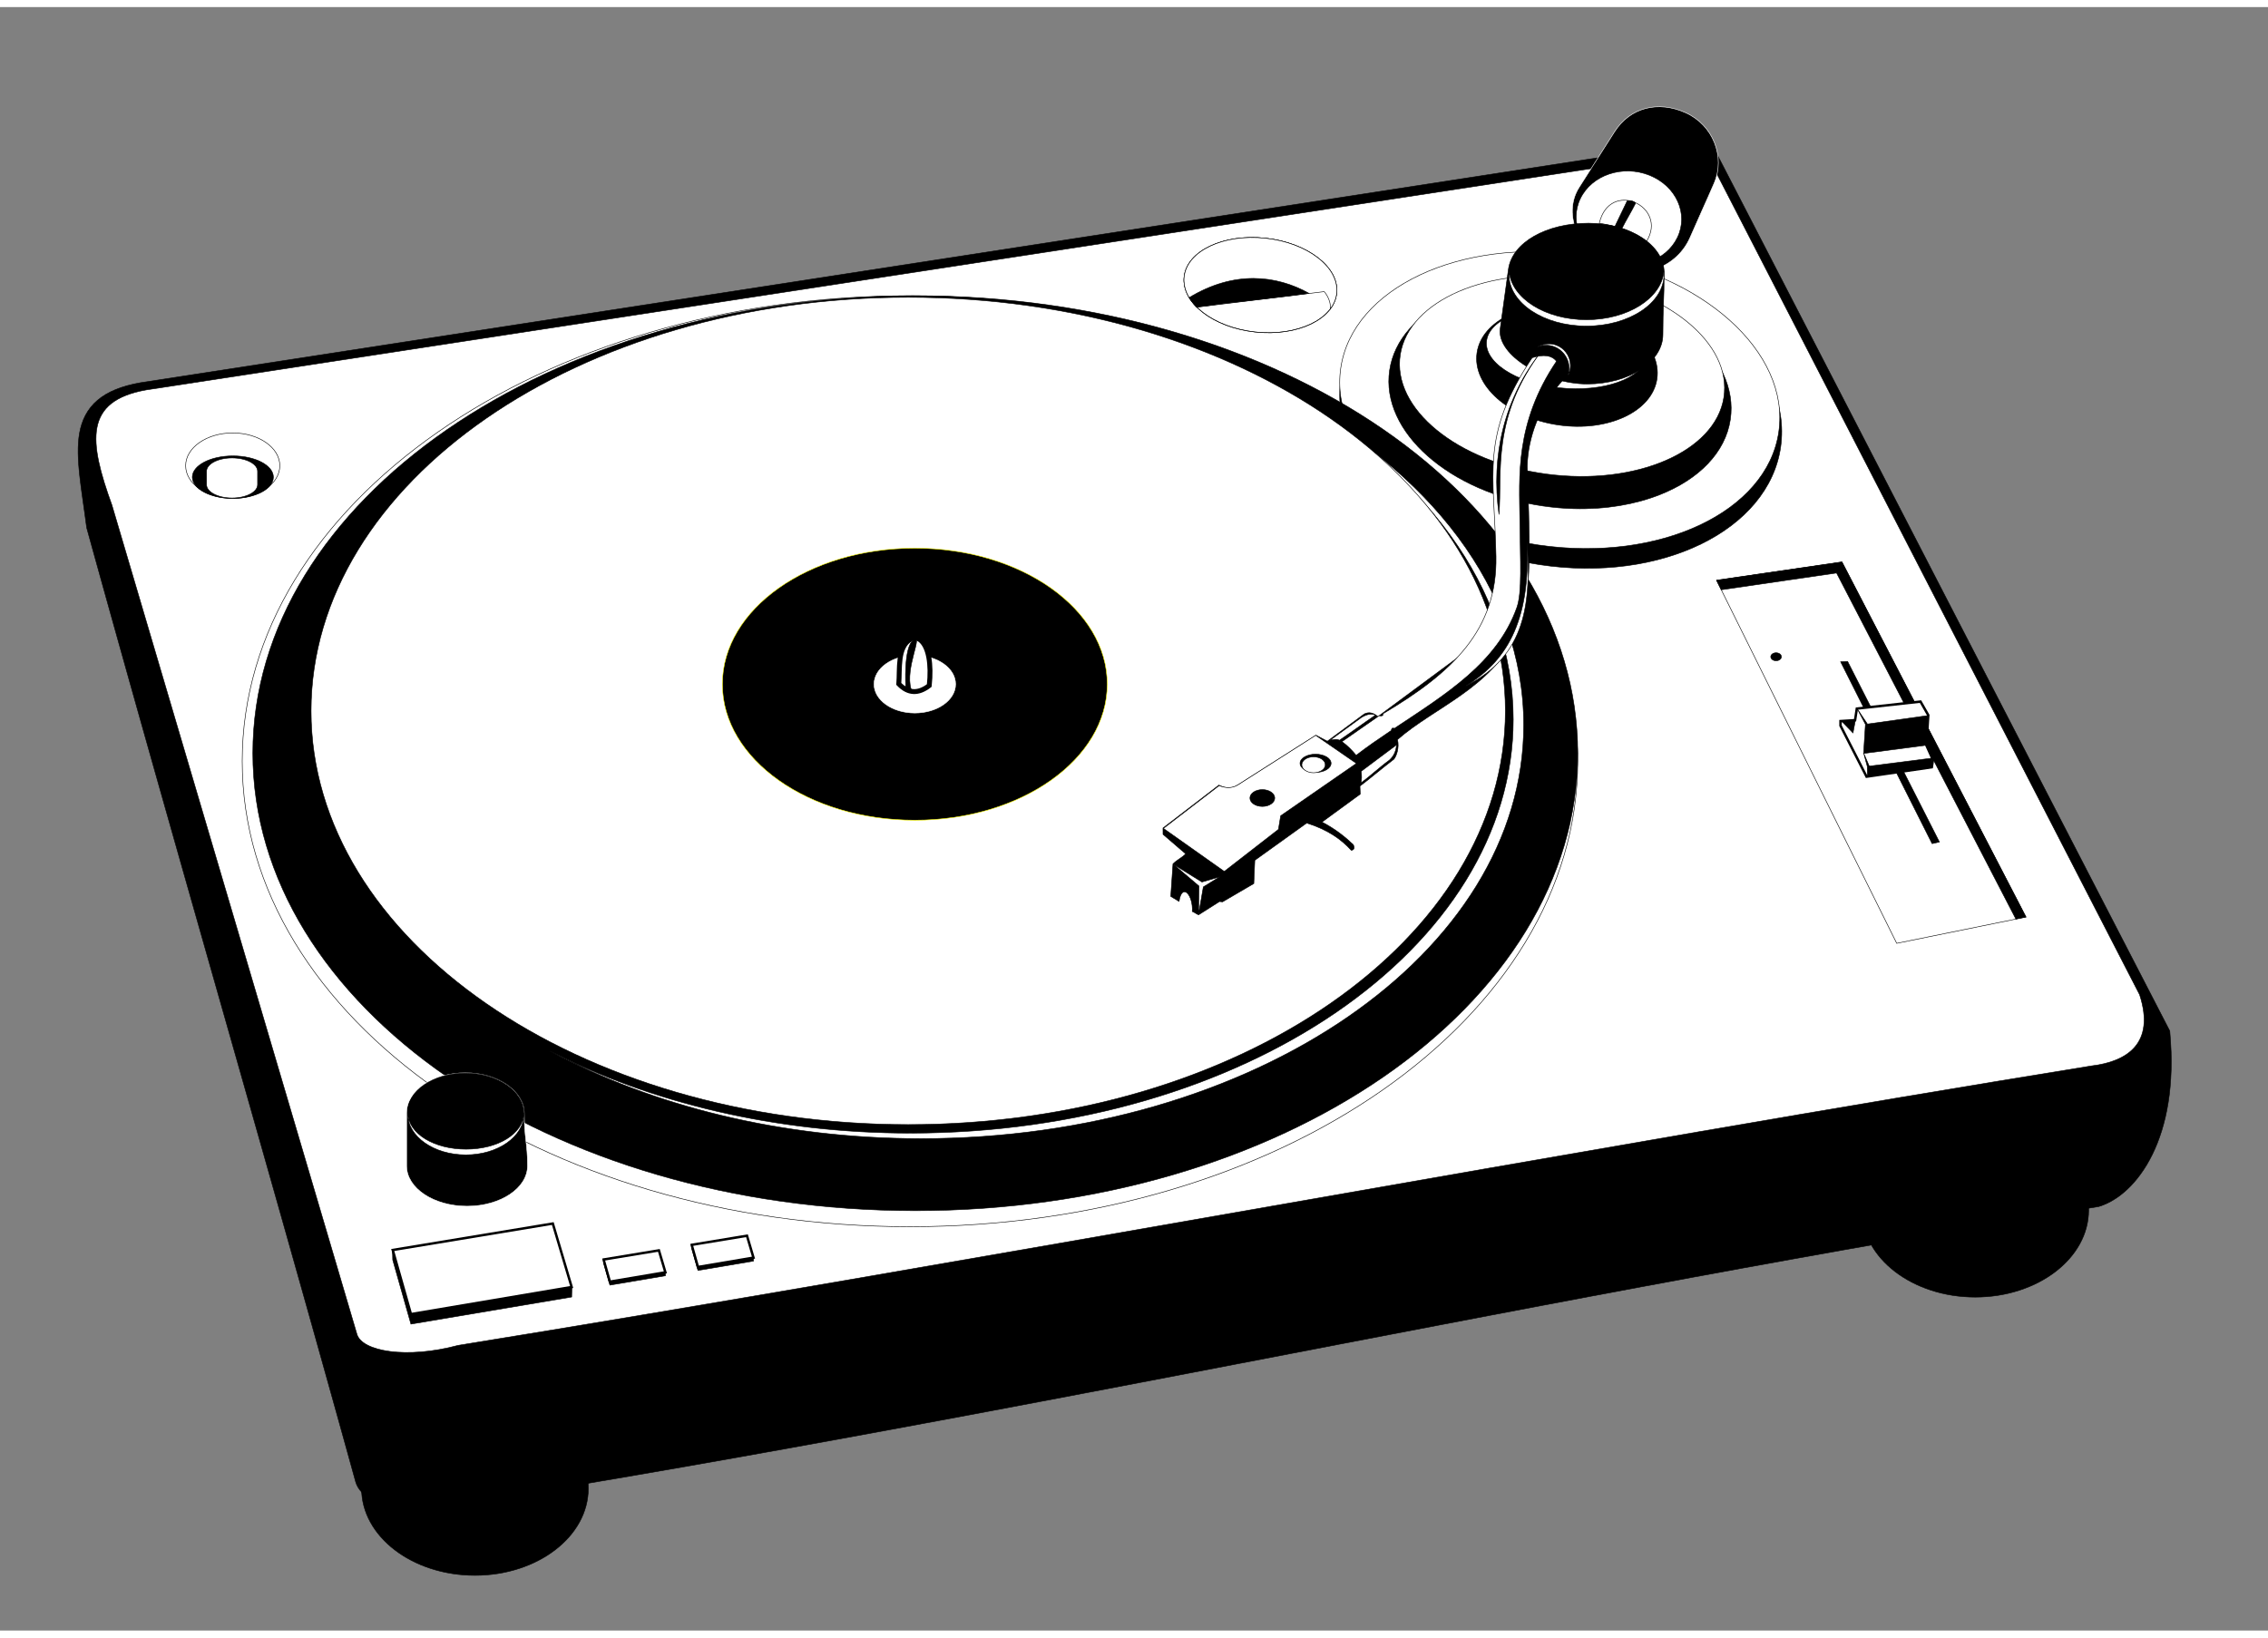 <?xml version="1.0" encoding="UTF-8"?>
<svg width="54px" height="39px" viewBox="0 0 924.09 661.63" xmlns="http://www.w3.org/2000/svg">
 <rect x="0" y="0" width="924.09" height="661.63" fill="#808080" stroke="none"/>
 <g stroke-width=".216">
  <g stroke="#000">
   <path d="m35.304 212.14l3.354 12.11 3.309 11.904 3.334 11.959 3.358 12.007 3.379 12.053 3.4 12.095 3.418 12.133 3.433 12.167 3.449 12.198 3.461 12.224 3.472 12.246 3.481 12.266 3.488 12.28 3.494 12.292 3.497 12.3 3.499 12.303 3.499 12.303 3.497 12.298 3.493 12.291 3.487 12.28 3.481 12.265 3.471 12.24 3.461 12.22 3.447 12.2 3.433 12.16 3.417 12.13 3.398 12.09 3.377 12.05 3.357 12 3.332 11.95 3.307 11.9 3.317 11.98 0.398 1.12 0.605 1.18 0.74 1.07 0.851 0.98 0.946 0.88 1.026 0.8 1.101 0.72 1.172 0.65 1.238 0.59 1.302 0.54 1.367 0.48 1.429 0.43 1.492 0.38 1.55 0.33 1.61 0.29 1.667 0.24 1.723 0.19 1.776 0.14 1.828 0.1 1.877 0.05h1.925l1.968-0.04 2.012-0.1 2.052-0.15 2.09-0.2 2.124-0.25 2.157-0.3 2.187-0.36 2.214-0.42 2.239-0.47 2.26-0.52 2.067-0.53 20.724-3.39 20.846-3.48 20.792-3.54 20.742-3.6 20.695-3.65 20.652-3.7 20.614-3.74 20.579-3.78 20.546-3.81 20.52-3.84 20.496-3.87 20.476-3.89 20.46-3.91 20.448-3.92 20.438-3.93 20.435-3.93 20.433-3.94 20.437-3.92 20.443-3.92 20.449-3.91 20.47-3.89 20.49-3.87 20.5-3.84 20.54-3.81 20.56-3.78 20.6-3.73 20.63-3.7 20.68-3.64 20.71-3.6 20.77-3.53 20.82-3.48 21.21-3.47 1.66-0.56 1.47-0.62 1.47-0.72 1.46-0.84 1.46-0.94 1.44-1.05 1.42-1.16 1.41-1.27 1.38-1.37 1.35-1.48 1.33-1.6 1.28-1.7 1.25-1.81 1.21-1.91 1.15-2.03 1.11-2.14 1.05-2.26 0.99-2.36 0.92-2.47 0.86-2.586 0.78-2.699 0.71-2.809 0.62-2.925 0.54-3.038 0.45-3.152 0.35-3.267 0.25-3.383 0.16-3.498 0.04-3.615-0.06-3.732-0.19-3.85-0.35-4.713-187.38-362.92-639.55 98.734-2.746 0.55-2.564 0.637-2.397 0.73-2.239 0.826-2.083 0.927-1.934 1.036-1.781 1.145-1.63 1.26-1.474 1.372-1.313 1.48-1.149 1.578-0.985 1.666-0.827 1.74-0.674 1.806-0.535 1.86-0.405 1.913-0.288 1.962-0.186 2.008-0.091 2.06-0.01 2.109 0.064 2.165 0.129 2.221 0.186 2.279 0.235 2.339 0.277 2.403 0.312 2.466 0.34 2.532 0.361 2.599 0.377 2.668 0.385 2.737 0.387 2.807 0.421 3.16h9.9e-5z"/>
   <path d="m36.274 211.94l3.336 12.044 3.309 11.903 3.334 11.958 3.357 12.006 3.38 12.053 3.399 12.095 3.418 12.132 3.433 12.166 3.449 12.198 3.46 12.223 3.472 12.246 3.481 12.266 3.488 12.28 3.494 12.292 3.497 12.3 3.499 12.303 3.499 12.303 3.497 12.298 3.493 12.291 3.488 12.28 3.481 12.265 3.471 12.24 3.46 12.22 3.448 12.2 3.433 12.16 3.417 12.13 3.398 12.09 3.378 12.05 3.356 12.01 3.333 11.95 3.307 11.9 3.308 11.94 0.364 1.03 0.545 1.06 0.673 0.97 0.78 0.9 0.876 0.82 0.96 0.74 1.038 0.68 1.114 0.62 1.184 0.57 1.254 0.51 1.321 0.47 1.388 0.41 1.453 0.38 1.514 0.32 1.576 0.28 1.636 0.24 1.693 0.19 1.748 0.14 1.801 0.09 1.851 0.05 1.899 0.01 1.944-0.05 1.989-0.1 2.029-0.14 2.067-0.2 2.102-0.25 2.135-0.3 2.165-0.35 2.193-0.41 2.217-0.47 2.24-0.52 2.098-0.54 20.766-3.39 20.843-3.49 20.788-3.54 20.739-3.59 20.693-3.65 20.65-3.7 20.612-3.74 20.576-3.78 20.545-3.81 20.519-3.84 20.494-3.87 20.476-3.89 20.458-3.91 20.448-3.92 20.438-3.93 20.434-3.93 20.434-3.94 20.437-3.93 20.443-3.91 20.455-3.91 20.47-3.89 20.48-3.87 20.51-3.84 20.54-3.81 20.56-3.78 20.6-3.73 20.64-3.7 20.68-3.65 20.72-3.59 20.77-3.54 20.82-3.48 21.13-3.45 1.55-0.53 1.41-0.59 1.42-0.7 1.41-0.8 1.41-0.92 1.39-1.01 1.39-1.13 1.37-1.23 1.34-1.34 1.33-1.45 1.29-1.56 1.26-1.66 1.23-1.78 1.18-1.88 1.14-2 1.08-2.1 1.04-2.21 0.97-2.33 0.91-2.44 0.85-2.549 0.77-2.663 0.69-2.776 0.62-2.89 0.53-3.004 0.45-3.12 0.35-3.235 0.25-3.351 0.15-3.466 0.04-3.586-0.06-3.702-0.18-3.821-0.34-4.499-186.96-362.11-638.83 98.623-2.702 0.541-2.518 0.626-2.345 0.713-2.181 0.805-2.022 0.9-1.866 1-1.713 1.101-1.56 1.206-1.406 1.309-1.25 1.409-1.094 1.502-0.938 1.586-0.789 1.662-0.647 1.729-0.514 1.79-0.391 1.849-0.28 1.904-0.181 1.959-0.089 2.016-0.01 2.073 0.063 2.134 0.128 2.195 0.184 2.258 0.233 2.323 0.275 2.39 0.311 2.457 0.339 2.526 0.361 2.596 0.377 2.667 0.386 2.738 0.387 2.811 0.412 3.095z"/>
   <path d="m37.245 211.74l3.317 11.977 3.308 11.903 3.334 11.957 3.357 12.006 3.38 12.052 3.399 12.094 3.417 12.132 3.434 12.166 3.448 12.197 3.461 12.223 3.472 12.246 3.48 12.265 3.488 12.28 3.494 12.292 3.497 12.299 3.499 12.304 3.499 12.302 3.497 12.299 3.493 12.292 3.488 12.279 3.481 12.265 3.471 12.24 3.461 12.23 3.447 12.19 3.434 12.17 3.416 12.13 3.399 12.09 3.378 12.05 3.357 12 3.332 11.95 3.308 11.9 3.298 11.91 0.331 0.94 0.486 0.94 0.604 0.88 0.71 0.81 0.806 0.75 0.893 0.7 0.976 0.64 1.055 0.58 1.132 0.54 1.204 0.5 1.276 0.45 1.346 0.4 1.415 0.36 1.478 0.32 1.543 0.28 1.604 0.23 1.663 0.18 1.72 0.14 1.773 0.1 1.825 0.05h1.875l1.92-0.05 1.965-0.09 2.005-0.15 2.045-0.19 2.08-0.25 2.113-0.3 2.143-0.35 2.172-0.4 2.196-0.46 2.218-0.52 2.131-0.55 20.807-3.4 20.84-3.48 20.785-3.54 20.736-3.6 20.69-3.65 20.648-3.69 20.609-3.74 20.575-3.78 20.543-3.81 20.517-3.85 20.493-3.86 20.475-3.89 20.458-3.91 20.446-3.92 20.438-3.93 20.435-3.93 20.433-3.94 20.437-3.93 20.444-3.91 20.451-3.91 20.47-3.89 20.49-3.87 20.51-3.84 20.54-3.81 20.57-3.78 20.6-3.74 20.64-3.69 20.67-3.65 20.73-3.59 20.77-3.54 20.83-3.48 21.05-3.44 1.44-0.49 1.35-0.57 1.36-0.67 1.37-0.78 1.36-0.88 1.35-0.99 1.35-1.09 1.33-1.2 1.31-1.31 1.29-1.41 1.27-1.52 1.23-1.63 1.2-1.74 1.16-1.85 1.12-1.96 1.07-2.07 1.01-2.17 0.96-2.3 0.9-2.4 0.83-2.512 0.76-2.628 0.69-2.741 0.61-2.857 0.53-2.97 0.44-3.087 0.34-3.202 0.25-3.319 0.15-3.436 0.05-3.555-0.07-3.673-0.18-3.792-0.32-4.285-186.54-361.3-638.11 98.51-2.659 0.534-2.471 0.614-2.293 0.697-2.124 0.784-1.959 0.872-1.8 0.964-1.644 1.057-1.49 1.152-1.338 1.246-1.188 1.338-1.037 1.425-0.892 1.507-0.752 1.583-0.618 1.654-0.493 1.72-0.378 1.783-0.272 1.847-0.176 1.909-0.088 1.973-9e-3 2.037 0.062 2.103 0.126 2.169 0.183 2.238 0.231 2.306 0.274 2.377 0.31 2.448 0.338 2.521 0.361 2.592 0.376 2.666 0.386 2.74 0.388 2.814 0.404 3.03z"/>
   <path d="m38.215 211.54l3.299 11.911 3.308 11.903 3.334 11.955 3.357 12.006 3.379 12.051 3.399 12.093 3.417 12.132 3.433 12.165 3.449 12.197 3.46 12.223 3.472 12.245 3.481 12.265 3.488 12.28 3.493 12.292 3.497 12.299 3.499 12.303 3.499 12.303 3.497 12.299 3.494 12.291 3.488 12.28 3.48 12.265 3.472 12.25 3.461 12.22 3.447 12.19 3.434 12.17 3.416 12.13 3.399 12.09 3.378 12.05 3.357 12 3.333 11.96 3.308 11.9 3.289 11.88 0.296 0.83 0.427 0.83 0.537 0.78 0.64 0.73 0.736 0.69 0.826 0.64 0.913 0.6 0.997 0.56 1.078 0.51 1.156 0.48 1.231 0.43 1.304 0.39 1.376 0.35 1.443 0.31 1.509 0.27 1.572 0.23 1.633 0.18 1.691 0.14 1.747 0.09 1.799 0.05h1.849l1.896-0.05 1.941-0.09 1.983-0.14 2.022-0.19 2.058-0.25 2.091-0.29 2.122-0.35 2.15-0.4 2.174-0.46 2.197-0.51 2.163-0.56 20.849-3.4 20.836-3.48 20.783-3.54 20.733-3.6 20.687-3.65 20.646-3.69 20.607-3.74 20.573-3.78 20.541-3.81 20.516-3.85 20.492-3.86 20.473-3.89 20.457-3.91 20.446-3.92 20.438-3.93 20.434-3.93 20.434-3.94 20.437-3.93 20.444-3.92 20.457-3.9 20.47-3.89 20.49-3.87 20.51-3.84 20.54-3.81 20.57-3.78 20.6-3.74 20.64-3.69 20.68-3.65 20.73-3.6 20.78-3.54 20.83-3.48 20.97-3.42 1.33-0.46 1.29-0.54 1.31-0.64 1.31-0.75 1.32-0.85 1.31-0.96 1.3-1.06 1.3-1.17 1.28-1.27 1.26-1.38 1.23-1.49 1.21-1.59 1.18-1.71 1.13-1.81 1.1-1.92 1.05-2.03 1-2.14 0.94-2.26 0.89-2.366 0.82-2.479 0.75-2.593 0.68-2.707 0.6-2.822 0.52-2.937 0.44-3.053 0.34-3.17 0.25-3.288 0.14-3.405 0.05-3.524-0.07-3.644-0.17-3.763-0.31-4.071-186.13-360.49-637.37 98.398-2.615 0.525-2.424 0.602-2.241 0.682-2.067 0.762-1.896 0.845-1.734 0.928-1.574 1.013-1.421 1.098-1.271 1.183-1.124 1.267-0.982 1.349-0.845 1.428-0.714 1.504-0.59 1.577-0.473 1.65-0.365 1.719-0.263 1.79-0.171 1.859-0.086 1.929-9e-3 2 0.061 2.072 0.125 2.144 0.18 2.217 0.23 2.29 0.273 2.365 0.308 2.439 0.338 2.514 0.36 2.589 0.377 2.665 0.385 2.742 0.389 2.817 0.395 2.965h-1.03e-4z"/>
   <path d="m39.185 211.35c34.84 126.02 74.65 262.48 109.49 388.5 2.221 8.03 22.903 11.44 46.411 5.14 223.15-36.06 435.91-83.92 659.06-119.98 12.87-3.92 28.22-24.83 24.45-66.617l-184.11-359.68-636.65 98.286c-28.488 5.099-22.725 23.003-18.647 54.359z"/>
   <g fill="#fff">
    <path d="m45.643 203.11l99.784 337.74c2.096 7.1 20.34 10.17 41.218 4.57 198.17-32.03 467.31-81.88 665.49-113.9 14.61-1.733 26.11-9.23 19.64-29.029l-177.02-343.79-635.22 97.325c-25.299 4.528-23.45 20.726-13.885 47.086z"/>
    <path d="m699.4 233.6l51.09-7.454 74.98 144.7-52.66 10.717-73.41-147.96z"/>
   </g>
   <path d="m749.95 266.81l2.85-0.136 37.41 73.598-2.98 0.677-37.28-74.139z"/>
   <path d="m643.01 122.28c17.99 1.966 31.16 10.788 29.42 19.699-1.74 8.911-17.73 14.543-35.72 12.577-17.98-1.966-31.16-10.788-29.42-19.699 1.74-8.912 17.74-14.544 35.72-12.577z"/>
   <path d="m644.58 103.89c49.49 7.514 85.75 41.226 80.96 75.281s-48.8 55.578-98.29 48.063c-49.495-7.515-85.749-41.226-80.963-75.281s48.803-55.578 98.293-48.063z"/>
   <g fill="#fff">
    <path d="m644.15 101.09c49.27 7.198 85.37 39.489 80.6 72.109-4.76 32.62-48.59 53.236-97.86 46.038-49.275-7.198-85.37-39.489-80.605-72.109s48.585-53.236 97.865-46.038z"/>
    <path d="m661.21 152.15c-6.66 2.85-16.02 4.1-26 3.009-17.99-1.966-31.16-10.788-29.42-19.699 0.84-4.324 5.04-7.877 11.2-10.163-5.33 2.286-8.92 5.599-9.7 9.56-1.73 8.913 11.44 17.735 29.42 19.701 9.25 1.011 17.97 0.012 24.5-2.408z"/>
   </g>
   <path d="m642.32 112.72c38.34 5.523 66.42 30.297 62.71 55.324-2.01 13.582-12.97 24.452-28.71 30.67-10.08 3.986-22.13 6.061-35.03 5.713-4.06-0.109-8.2-0.458-12.39-1.062-38.339-5.522-66.421-30.297-62.713-55.323 3.707-25.027 37.803-40.844 76.133-35.322z"/>
   <path d="m642.83 110.43c36.39 4.867 63.05 26.7 59.53 48.757-3.51 22.056-35.88 35.995-72.28 31.128-36.389-4.867-63.049-26.7-59.529-48.756 3.519-22.057 35.889-35.996 72.279-31.129z" fill="#fff"/>
   <path d="m642.02 122.07c20.25 2.94 35.08 16.128 33.12 29.45-1.96 13.323-19.96 21.743-40.21 18.803s-35.09-16.128-33.13-29.45c1.96-13.323 19.97-21.743 40.22-18.803z"/>
  </g>
  <path d="m688.67 93.788c-5.32 12.289-19.76 17.706-32.26 12.099-12.49-5.606-20.19-21.117-12.99-32.41l14.41-22.639c6.41-10.049 17.87-12.772 28.98-7.784 11.12 4.989 16.3 17.906 11.56 28.838-3.48 8.039-6.15 13.708-9.7 21.896z" stroke="#fff"/>
  <g stroke="#000">
   <g fill="#fff">
    <path d="m672.1 68.552c10.92 4.391 16 15.757 11.35 25.381-4.65 9.623-17.27 13.867-28.18 9.476-10.92-4.391-16-15.757-11.35-25.381 4.64-9.624 17.26-13.868 28.18-9.476z"/>
    <path d="m641.51 122.88c17.98 1.967 31.15 10.788 29.41 19.699-1.73 8.911-17.73 14.543-35.71 12.577-17.99-1.966-31.16-10.788-29.42-19.699s17.73-14.543 35.72-12.577z"/>
    <path d="m651.63 88.106c4.25-18.145 28.19-6.874 19.23 7.401-5.59-4.252-12.2-6.354-19.23-7.401z"/>
    <path d="m370.77 117.65c150.24 0 272.08 84.949 272.08 189.7s-121.84 189.7-272.08 189.7-272.08-84.945-272.08-189.7c0-104.75 121.84-189.7 272.08-189.7z"/>
   </g>
   <path d="m372.93 117.65c149.04 0 269.91 83.488 269.91 186.44s-120.87 186.44-269.91 186.44-269.91-83.488-269.91-186.44 120.87-186.44 269.91-186.44z"/>
   <path d="m371.08 121.99c135.62 0 245.6 75.49 245.6 168.58 0 93.086-109.98 168.58-245.6 168.58s-245.61-75.491-245.61-168.58c0-93.087 109.98-168.58 245.61-168.58z"/>
   <path d="m522.6 157.73c59.638 30.759 98.223 79.716 98.223 134.85 0 93.086-109.98 168.57-245.61 168.57-57.018 0-109.5-13.345-151.19-35.729 40.979 21.036 91.844 33.495 146.94 33.495 135.62 0 245.6-75.49 245.6-168.58 0-53.813-36.756-101.74-93.973-132.61z" fill="#fff"/>
   <path d="m677.54 133.46c0 11.126-13.8 20.149-30.82 20.149s-36.98-11.555-35.46-22.576l3.34-24.158c1.53-11.021 15.61-18.794 32.63-18.794 17.01 0 30.82 9.023 30.82 20.149 0 10.882-0.51 14.042-0.51 25.23z"/>
   <g fill="#fff">
    <path d="m677.93 107.72c0.04 0.428 0.07 0.859 0.07 1.294 0 11.59-14.15 20.989-31.59 20.989s-31.59-9.399-31.59-20.989c0-0.435 0.02-0.866 0.06-1.294 1.01 10.987 14.74 19.695 31.53 19.695s30.52-8.708 31.52-19.695z"/>
    <path d="m626.42 138.49c8.44-4.448 16.23 3.96 12.47 11.662 0.24-0.75 0.39-1.543 0.43-2.365 0.27-5.233-3.73-9.693-8.92-9.961-1.41-0.073-2.75 0.17-3.98 0.664z"/>
   </g>
   <path d="m515.6 94.196c17.161 1.844 30.158 11.901 29.024 22.458-1.135 10.557-15.972 17.623-33.132 15.779-17.161-1.843-30.158-11.9-29.024-22.458 1.135-10.557 15.971-17.623 33.132-15.779z" fill="none"/>
   <path d="m370.06 118.28c134.35 0 243.3 75.49 243.3 168.58 0 93.087-108.95 168.58-243.3 168.58s-243.31-75.49-243.31-168.58c0-93.087 108.96-168.58 243.31-168.58z" fill="#fff"/>
  </g>
  <path d="m372.74 220.52c43.292 0 78.4 24.824 78.4 55.434 0 30.611-35.108 55.435-78.4 55.435s-78.4-24.824-78.4-55.435c0-30.61 35.108-55.434 78.4-55.434z" stroke="#ff0"/>
  <path d="m372.74 264.21c9.17 0 16.607 5.259 16.607 11.742 0 6.484-7.437 11.742-16.607 11.742s-16.607-5.258-16.607-11.742c0-6.483 7.437-11.742 16.607-11.742z" fill="#fff" stroke="#fff"/>
 </g>
 <g stroke="#000">
  <path d="m366.21 275.84c0.494-5.988-0.734-15.119 4.913-18.273 1.331-0.905 2.721-0.432 3.65 0.234 3.654 2.622 4.787 10.135 3.85 18.71-4.467 3.456-8.617 3.296-12.413-0.671z" fill="#fff" stroke-width="2"/>
  <g stroke-width=".216">
   <path d="m515.6 94.196c17.161 1.844 30.158 11.901 29.024 22.458-1.135 10.557-15.972 17.623-33.132 15.779-17.161-1.843-30.158-11.9-29.024-22.458 1.135-10.557 15.971-17.623 33.132-15.779z" fill="none"/>
   <path d="m699.4 233.6l51.09-7.454 74.98 144.7-4.1 0.834-73.07-141.04-46.97 6.851-1.93-3.896z"/>
  </g>
  <path d="m749.91 292.86l10.62 20.782 26.57-3.848 0.47-3.007-2.69-5.934 0.79-12.266-3.16-5.539-25.95 2.851-0.72 4.73-4.81 0.296-0.2 0.012-0.3 0.019-0.62 0.038v1.866z" fill="#fff"/>
  <g stroke-width=".216">
   <path d="m515.6 94.196c17.161 1.844 30.158 11.901 29.024 22.458-0.249 2.315-1.157 4.462-2.604 6.384 0.398-3.934-2.469-7.075-2.469-7.075l-51.905 6.344c-3.683-3.658-5.648-7.951-5.178-12.332 1.135-10.557 15.971-17.623 33.132-15.779z" fill="#fff"/>
   <path d="m487.56 122.28c14.675-2.032 31.118-3.59 45.793-5.622-13.348-7.424-30.496-9.364-48.811 1.729 0.669 1.253 1.765 2.539 3.018 3.893z"/>
   <path d="m624.91 142.44c6.92-1.302 12.83 0.107 11.99 9.488-9.69 10.542-14.36 23.521-14.63 35.184 0.59 22.816 2.92 56.953-4.47 68.448-10.23 21.975-33.532 29.919-48.385 42.966 0.79 3.361-0.451 6.741-1.467 7.996-5.105 3.885-8.744 7.094-13.849 10.979 0.045 1.085 0.09 2.169 0.135 3.253-5.195 3.795-10.391 7.59-15.587 11.385 5.499 2.894 9.351 6.022 12.741 9.217 0.631 1.37 0.36 2.137-0.813 2.304-4.079-4.495-9.569-8.425-18.163-11.114l-21.144 15.18c-0.135 3.163-0.271 6.326-0.406 9.488l-12.741 7.455c-0.407-0.045-0.813-0.091-1.22-0.136-2.846 1.807-5.693 3.615-8.539 5.422-0.858-0.316-1.717-1.049-2.575-1.365 0.439-6.601-4.142-11.993-5.39-4.112-1.129-0.678-2.259-1.356-3.388-2.034 0.226-4.111 0.691-9.115 0.917-13.227 1.445-1.581 3.723-2.538 5.169-4.119l-9.223-7.944-0.013-2.575c7.591-5.828 15.181-11.656 22.771-17.484 2.621 1.337 5.241 1.687 7.861-0.136 10.572-6.732 21.144-13.464 31.716-20.195 1.537 0.813 3.073 1.626 4.609 2.439 5.015-3.704 10.03-7.409 15.045-11.114 1.852-0.919 3.705-0.558 5.557 1.084 12.695-9.397 25.391-18.794 38.082-28.192 6.5-4.303 11.41-14.67 9.76-50.014 0.38-16.576-0.83-32.935 5.7-50.014 2.89-5.692 7.05-12.82 9.95-18.513z"/>
   <path d="m723.66 263.15c1.2 0 2.17 0.728 2.17 1.626 0 0.899-0.97 1.627-2.17 1.627-1.2 0-2.17-0.728-2.17-1.627 0-0.898 0.97-1.626 2.17-1.626z"/>
   <g fill="#fff">
    <path d="m541.93 298.8c1.291-0.197 2.528-0.657 3.82 0.006 5.062-3.441 9.737-6.883 14.799-10.324-2.163-0.46-3.257-0.453-5.764 0.98-4.055 2.924-8.801 6.414-12.855 9.338z"/>
    <path d="m554.36 316.29c0.592-1.164 0.459-3.396 0.237-4.83 4.858-3.723 9.595-7.079 14.454-10.801-0.244 2.198-0.831 4.348-2.979 6.277-4.051 2.929-7.662 6.425-11.712 9.354z"/>
    <path d="m622.17 217.48c1.71 34.19-9.37 49.636-24.99 59.243 24.9-12.561 26.66-34.083 24.99-59.243z"/>
    <path d="m634.19 144.36c-17 25.146-15.11 47.402-14.94 64.483 0.18 17.08 1 29.658-1.22 35.891-8.04 22.564-28.969 35.309-49.588 49.035-0.105 0.07-0.199 0.259-0.315 0.21-0.52-0.218-0.816-0.154-0.99 0.06-0.146 0.178-0.208 0.459-0.248 0.767-0.018 0.136-0.229 0.153-0.343 0.229-4.756 3.187-9.475 6.445-13.993 9.905-1.628-2.01-3.471-3.913-5.787-5.58 4.753-3.306 9.507-6.613 14.26-9.92 0.066-0.037 0.129-0.085 0.192-0.136 0.272-0.221 0.529-0.516 0.851-0.47 1.154 0.164 1.606-0.102 1.358-0.798-0.032-0.089 0.162-0.096 0.243-0.144 28.203-16.715 46.44-34.099 45.87-63.991-0.65-34.224-6.52-49.133 14.73-80.988 4.74-1.494 8.05-1.012 9.92 1.447z"/>
    <path d="m94.826 173.56c10.59 0 19.179 5.979 19.179 13.351s-8.589 13.351-19.179 13.351-19.179-5.979-19.179-13.351c0-7.372 8.589-13.351 19.179-13.351z"/>
   </g>
   <path d="m94.876 182.92c9.121 0 16.517 3.88 16.517 8.664 0 4.785-7.396 8.665-16.517 8.665-9.121 0-16.518-3.88-16.518-8.665 0-4.784 7.397-8.664 16.518-8.664z"/>
   <path d="m94.559 183.75c5.743 0 10.4 2.443 10.4 5.455v5.418c0 3.014-4.657 5.456-10.4 5.456-5.744 0-10.4-2.442-10.4-5.456v-5.418c0-3.012 4.656-5.455 10.4-5.455z" fill="#fff"/>
  </g>
 </g>
 <g stroke-width=".216">
  <path d="m189.63 434.35c13.23 0 23.96 7.355 23.96 16.424 0 10.108 1.354 12.248 1.354 21.508 0 9.07-11.032 16.42-24.637 16.42-13.604 0-24.636-7.35-24.636-16.42v-21.508c0-9.069 10.729-16.424 23.959-16.424z" stroke="#fff"/>
  <g stroke="#000">
   <path d="m189.81 434.42c13.081 0 23.69 7.113 23.69 15.885s-10.609 15.884-23.69 15.884-23.689-7.112-23.689-15.884c0-8.772 10.608-15.885 23.689-15.885z" fill="none"/>
   <g fill="#fff">
    <path d="m213.5 450.69c0.005 0.135 0.008 0.27 0.008 0.406 0 9.212-10.609 16.682-23.69 16.682s-23.689-7.47-23.689-16.682c0-0.136 0.003-0.271 0.007-0.406 0.306 8.594 10.876 14.768 23.764 14.768s23.294-6.174 23.6-14.768z"/>
    <path d="m474.04 334.73l24.788 17.533 22.067-17.13 0.907-5.542 30.851-21.348-16.589-11.447c-10.606 6.759-21.213 13.517-31.819 20.276-2.232 1.328-4.795 1.31-7.509 0.219l-22.696 17.439z"/>
   </g>
   <path d="m759.31 304.19l25.44-3.345 0.87-12.127-24.74 3.477-4.12-6.155 3.3 6.269-0.75 11.881z"/>
  </g>
  <path d="m104.4 188.28c0.037 0.139 0.057 0.28 0.057 0.423 0 2.164-4.429 3.92-9.891 3.92-5.461 0-9.89-1.756-9.89-3.92 0-0.143 0.02-0.284 0.057-0.423 0.532 1.967 4.732 3.498 9.833 3.498 5.102 0 9.302-1.531 9.834-3.498z" fill="#fff" stroke="#fff"/>
 </g>
 <g stroke="#000">
  <g stroke-width=".216">
   <path d="m760.81 309.45l0.06 4.201 26.38-3.727-0.05-3.835-25.59 3.259-2.27-5.32 1.47 5.422z"/>
   <path d="m666.41 79.93c-0.73-0.987-2.33-1.155-3.37-1.036-1.59 3.255-3.27 6.849-4.86 10.103-0.28 1.335 1.6 0.995 2.64 1.3 1.6-3.254 3.99-7.113 5.59-10.367z"/>
   <path d="m160.02 510.61l-0.092-4.02 65.31-6.76 7.781 21.87-0.1 4.01-65.488 11.04-7.411-26.14z"/>
   <path d="m514.34 318.92c2.792 0 5.056 1.537 5.056 3.431 0 1.895-2.264 3.431-5.056 3.431s-5.057-1.536-5.057-3.431c0-1.894 2.265-3.431 5.057-3.431z"/>
   <path d="m536.02 304.48c3.49 0 6.321 1.663 6.321 3.714s-2.831 3.714-6.321 3.714-6.321-1.663-6.321-3.714 2.831-3.714 6.321-3.714z"/>
   <g fill="#fff">
    <path d="m535.2 305.56c2.643 0 4.786 1.454 4.786 3.247s-2.143 3.248-4.786 3.248c-2.642 0-4.785-1.455-4.785-3.248s2.143-3.247 4.785-3.247z"/>
    <path d="m478.02 349.31l10.507 8.92-0.16 11.458 1.925-11.115 6.666-4.107-7.227 2.108-11.711-7.264z"/>
   </g>
  </g>
  <path d="m160.02 506.55l65.218-10.78 7.681 25.87-65.488 11.05-7.411-26.14z" fill="#fff"/>
  <path d="m245.93 511.84l-0.031-1.39 22.561-2.34 2.688 7.56-0.034 1.38-22.624 3.82-2.56-9.03z" stroke-width=".216"/>
  <path d="m245.93 510.43l22.53-3.72 2.654 8.94-22.624 3.81-2.56-9.03z" fill="#fff"/>
  <path d="m281.82 505.86l-0.032-1.39 22.562-2.34 2.688 7.55-0.035 1.39-22.623 3.82-2.56-9.03z" stroke-width=".216"/>
  <path d="m281.82 504.45l22.53-3.72 2.653 8.94-22.623 3.81-2.56-9.03z" fill="#fff"/>
  <g stroke-width=".216">
   <path d="m628.42 139.78c-20.91 27.099-16.27 50.224-17.66 67.025-3.31-23.815 1.93-47.318 17.66-67.025z"/>
   <path d="m193.51 568.34c25.508 0 46.194 15.86 46.194 35.41s-20.686 35.41-46.194 35.41-46.194-15.86-46.194-35.41 20.686-35.41 46.194-35.41z"/>
   <path d="m804.82 454.94c25.51 0 46.19 15.856 46.19 35.406s-20.68 35.41-46.19 35.41-46.2-15.86-46.2-35.41 20.69-35.406 46.2-35.406z"/>
   <path d="m369.05 277.18s-1.005-16.496 3.155-19.221c4.16-2.726-3.586 11.475-1.004 19.938-0.784 3.261-3.274-2.451-2.151-0.717z"/>
   <path d="m756.02 290.44l-1.02 5.389-4.73-4.871 5.75-0.518z"/>
  </g>
 </g>
</svg>
